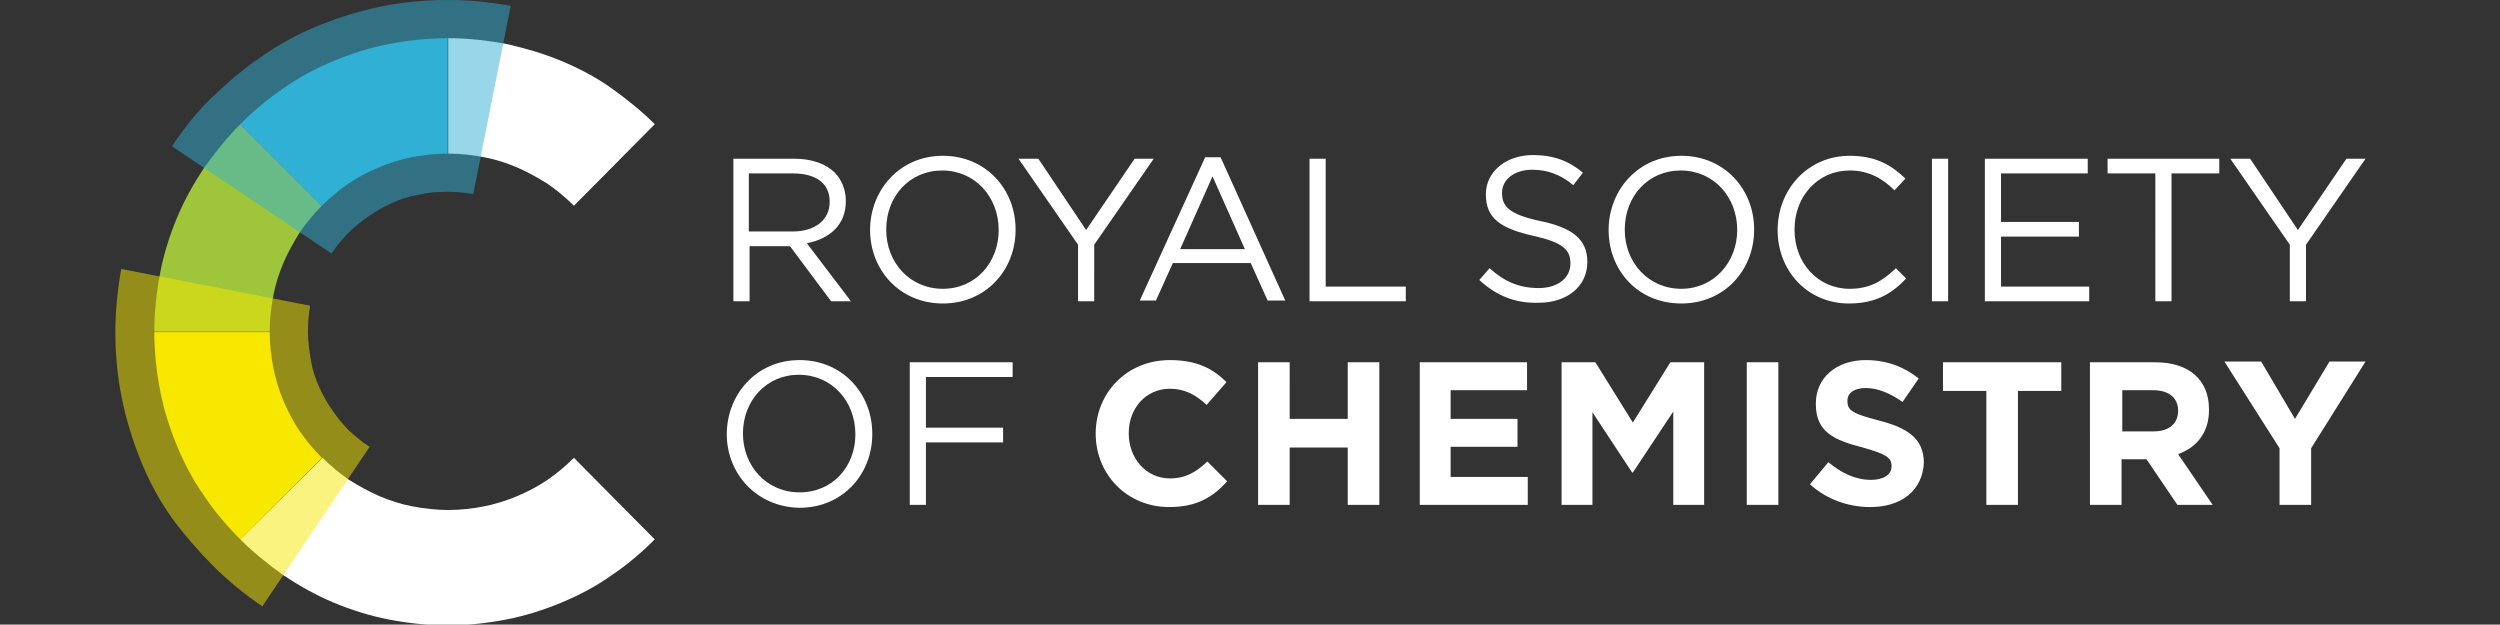 <svg xmlns="http://www.w3.org/2000/svg" width="340.2" height="85" viewBox="0 0 340.2 85"><rect x="0" y="0" width="340.2" height="85" fill="#333333" stroke="none"/><style>.st0{fill:#fff}</style><g id="RSC_logo_x5F_POS_x5F_RGB"><path class="st0" d="M99.8 21.6h8.3c2.4 0 4.3.7 5.5 1.9.9.9 1.5 2.3 1.5 3.8v.1c0 3.2-2.2 5.1-5.3 5.7l6 7.9h-2.7l-5.6-7.5H102V41h-2.2V21.6zm8.1 9.9c2.9 0 5-1.5 5-4v-.1c0-2.4-1.8-3.8-5-3.8h-6v7.9h6zM118.4 31.3c0-5.4 4-10.1 9.9-10.1s9.9 4.6 9.9 10v.1c0 5.4-4 10-9.9 10s-9.9-4.6-9.9-10zm17.5 0c0-4.5-3.2-8.1-7.7-8.1-4.4 0-7.6 3.5-7.6 8v.1c0 4.4 3.2 8 7.7 8s7.6-3.6 7.6-8zM146.7 33.3l-8.1-11.7h2.7l6.5 9.7 6.6-9.7h2.6l-8.1 11.7V41h-2.2v-7.7zM164 21.4h2.1l8.8 19.5h-2.4l-2.3-5.1h-10.6l-2.3 5.1h-2.2l8.9-19.5zm5.4 12.5L165 24l-4.4 9.9h8.8zM178.2 21.6h2.2V39h10.9v2h-13.1V21.6zM201.3 38.1l1.4-1.6c2 1.8 4 2.7 6.7 2.7 2.6 0 4.3-1.4 4.3-3.3v-.1c0-1.8-1-2.8-5-3.7-4.5-1-6.5-2.4-6.5-5.6v-.1c0-3 2.7-5.3 6.4-5.3 2.8 0 4.9.8 6.8 2.4l-1.3 1.7c-1.8-1.5-3.6-2.1-5.6-2.1-2.5 0-4.1 1.4-4.1 3.1v.1c0 1.8 1 2.9 5.3 3.8 4.3.9 6.3 2.5 6.3 5.5v.1c0 3.3-2.8 5.5-6.6 5.5-3.3.1-5.8-1-8.1-3.1zM218.9 31.3c0-5.4 4-10.1 9.9-10.1s9.9 4.6 9.9 10v.1c0 5.4-4 10-9.9 10-6 0-9.9-4.6-9.9-10zm17.5 0c0-4.5-3.2-8.1-7.7-8.1-4.4 0-7.6 3.5-7.6 8v.1c0 4.4 3.2 8 7.7 8 4.4 0 7.6-3.6 7.6-8zM241.9 31.3c0-5.5 4.1-10.1 9.8-10.1 3.5 0 5.6 1.2 7.6 3.1l-1.5 1.6c-1.6-1.6-3.5-2.7-6.1-2.7-4.3 0-7.5 3.5-7.5 8v.1c0 4.5 3.2 8 7.5 8 2.7 0 4.4-1 6.3-2.8l1.4 1.4c-2 2.1-4.2 3.4-7.8 3.4-5.6 0-9.7-4.4-9.7-10zM262.9 21.6h2.2V41h-2.2V21.6zM270.1 21.6h14v2h-11.8v6.6h10.6v2h-10.6V39h12v2h-14.2V21.6zM293.3 23.6h-6.5v-2H302v2h-6.5V41h-2.2V23.6zM311.6 33.3l-8.1-11.7h2.7l6.5 9.7 6.6-9.7h2.6l-8.1 11.7V41h-2.2v-7.7zM98.9 59.1c0-5.4 4-10.1 9.9-10.1s9.9 4.6 9.9 10v.1c0 5.4-4 10-9.9 10-5.9-.1-9.9-4.7-9.9-10zm17.5 0c0-4.5-3.2-8.1-7.7-8.1-4.4 0-7.6 3.5-7.6 8 0 4.4 3.2 8 7.7 8s7.6-3.5 7.6-7.9zM123.9 49.3h13.9v2H126v6.9h10.5v2H126v8.5h-2.2V49.3zM159.1 69c-5.7 0-10-4.4-10-10 0-5.5 4.2-10 10.1-10 3.7 0 5.9 1.2 7.7 3l-2.7 3.1c-1.5-1.4-3-2.2-5-2.2-3.3 0-5.6 2.7-5.6 6v.1c0 3.3 2.3 6.1 5.6 6.1 2.2 0 3.6-.9 5.1-2.3l2.7 2.7c-2 2.2-4.2 3.5-7.9 3.5zM183.4 68.7v-7.8h-7.9v7.8h-4.3V49.3h4.3V57h7.9v-7.7h4.3v19.4h-4.3zM193.2 68.7V49.3h14.6v3.8h-10.4V57h9.1v3.8h-9.1v4.1h10.5v3.8h-14.7zM227.7 68.7V56l-5.5 8.3h-.1l-5.4-8.2v12.6h-4.2V49.3h4.6l5.1 8.2 5.1-8.2h4.6v19.4h-4.2zM237.7 68.7V49.3h4.3v19.4h-4.3zM254.5 69c-2.9 0-5.9-1-8.2-3.1l2.5-3c1.7 1.4 3.6 2.4 5.8 2.4 1.7 0 2.8-.7 2.8-1.8v-.1c0-1.1-.7-1.6-3.9-2.5-3.9-1-6.4-2.1-6.4-5.9v-.1c0-3.5 2.8-5.9 6.8-5.9 2.8 0 5.2.9 7.2 2.5l-2.2 3.2c-1.7-1.2-3.4-1.9-5-1.9s-2.5.7-2.5 1.7v.1c0 1.3.8 1.7 4.2 2.6 3.9 1 6.2 2.4 6.2 5.8-.2 3.8-3.1 6-7.3 6zM274.6 53.2v15.5h-4.3V53.2h-5.9v-3.9h16.1v3.9h-5.9zM296.3 68.7l-4.2-6.2h-3.4v6.2h-4.3V49.3h8.9c4.6 0 7.3 2.4 7.3 6.4v.1c0 3.1-1.7 5.1-4.2 6l4.7 6.9h-4.8zm.1-12.8c0-1.8-1.3-2.8-3.4-2.8h-4.2v5.6h4.3c2.1 0 3.3-1.1 3.3-2.8zM314.5 61v7.7h-4.3V61l-7.5-11.8h5l4.6 7.8 4.7-7.8h4.9L314.5 61z"/><g><path class="st0" d="M89.1 16.9c-1.8-1.8-3.8-3.4-5.9-4.9s-4.4-2.7-6.8-3.7S71.6 6.6 69 6c-2.6-.5-5.3-.8-8-.8v15.7c1.7 0 3.3.2 4.9.5 1.6.3 3.1.8 4.5 1.4s2.8 1.4 4.1 2.2c1.3.9 2.5 1.9 3.6 3l11-11.1zM78.1 62.3c-1.1 1.1-2.3 2.1-3.6 3-1.3.9-2.7 1.6-4.1 2.2-1.4.6-3 1.1-4.5 1.4s-3.2.5-4.9.5c-1.7 0-3.3-.2-4.9-.5-1.6-.3-3.1-.8-4.5-1.4-1.4-.6-2.8-1.4-4.1-2.2-1.3-.9-2.5-1.9-3.6-3L32.7 73.4c1.8 1.8 3.8 3.4 5.9 4.9 2.1 1.4 4.4 2.7 6.8 3.7 2.4 1 4.9 1.8 7.5 2.3 2.6.5 5.3.8 8 .8 2.8 0 5.4-.3 8-.8 2.6-.5 5.1-1.3 7.5-2.3 2.4-1 4.7-2.2 6.8-3.7 2.1-1.4 4.1-3.1 5.9-4.9l-11-11.1z"/></g><path d="M43.8 62.3c-1.1-1.1-2.1-2.3-3-3.6-.9-1.3-1.6-2.7-2.2-4.1-.6-1.4-1.1-3-1.4-4.5-.3-1.6-.5-3.2-.5-4.9H21c0 2.8.3 5.4.8 8 .5 2.6 1.3 5.1 2.3 7.5 1 2.4 2.2 4.7 3.7 6.8 1.4 2.1 3.1 4.1 4.9 5.9l11.1-11.1z" fill="#f8e800"/><path d="M36.7 45.1c0-1.7.2-3.3.5-4.9.3-1.6.8-3.1 1.4-4.5.6-1.4 1.4-2.8 2.2-4.1.9-1.3 1.9-2.5 3-3.6L32.7 16.9c-1.8 1.8-3.4 3.8-4.9 5.9-1.4 2.1-2.7 4.4-3.7 6.8-1 2.4-1.8 4.9-2.3 7.5-.5 2.6-.8 5.3-.8 8h15.7z" fill="#9fc63b"/><path d="M43.8 28c1.1-1.1 2.3-2.1 3.6-3 1.3-.9 2.7-1.6 4.1-2.2s3-1.1 4.5-1.4c1.6-.3 3.2-.5 4.9-.5V5.2c-2.8 0-5.4.3-8 .8-2.6.5-5.1 1.3-7.5 2.3-2.4 1-4.7 2.2-6.8 3.7-2.1 1.4-4.1 3.1-5.9 4.9L43.8 28z" fill="#30b0d5"/><path d="M69.5.8C66.8.3 63.9 0 60.9 0c-3.1 0-6.2.3-9.1.9S46 2.4 43.3 3.5 38 6 35.6 7.7c-2.4 1.6-4.6 3.5-6.7 5.5s-3.9 4.3-5.5 6.7l21.7 14.6c.7-1 1.5-2 2.3-2.8.9-.9 1.8-1.6 2.8-2.3 1-.7 2.1-1.3 3.2-1.8s2.3-.9 3.6-1.1c1.2-.3 2.5-.4 3.8-.4 1.2 0 2.4.1 3.6.3L69.5.8z" opacity=".5" fill="#30b0d5"/><path d="M47.5 58.6c-.9-.9-1.6-1.8-2.3-2.8-.7-1-1.3-2.1-1.8-3.2s-.9-2.3-1.1-3.6-.4-2.5-.4-3.8c0-1.2.1-2.4.3-3.6l-25.7-5c-.5 2.8-.8 5.7-.8 8.6 0 3.1.3 6.2.9 9.1s1.5 5.8 2.6 8.5 2.5 5.3 4.2 7.7C25.1 72.8 27 75 29 77c2 2 4.3 3.9 6.7 5.5l14.6-21.7c-1-.6-1.9-1.4-2.8-2.2z" opacity=".5" fill="#f8e800"/></g></svg>